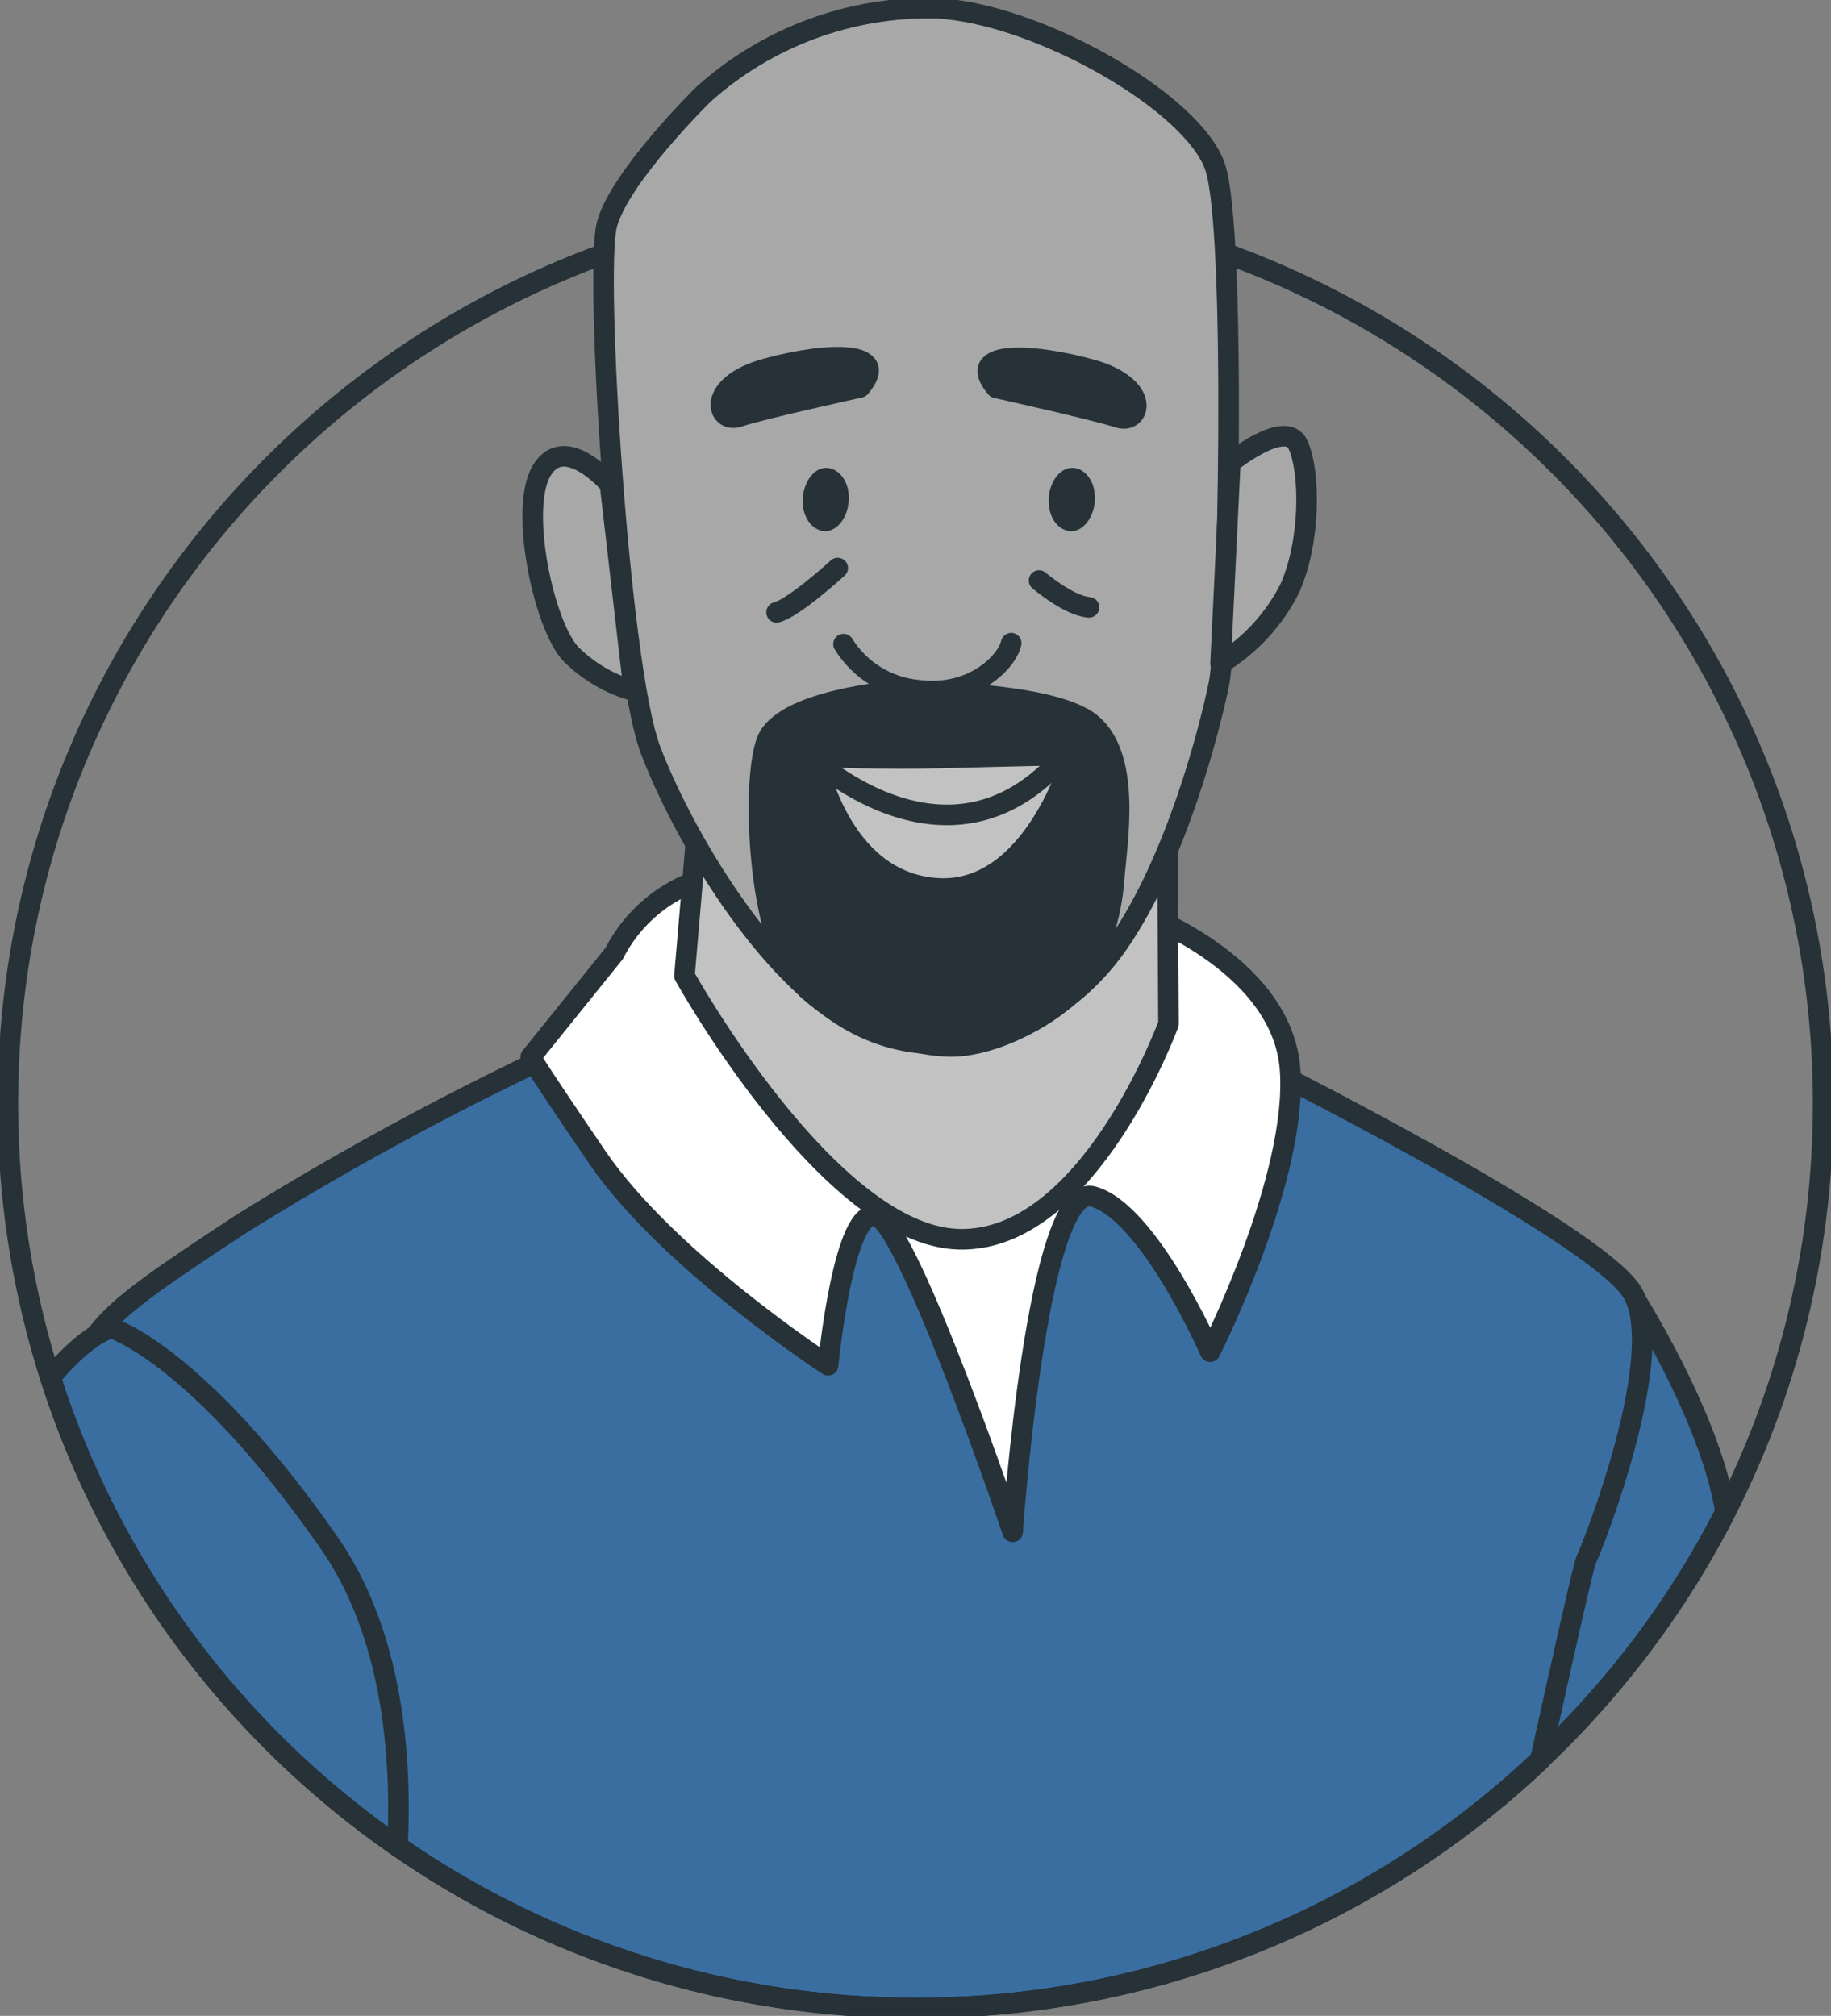 <svg width="89" height="98" viewBox="0 0 89 98" fill="none" xmlns="http://www.w3.org/2000/svg">
<rect x="0" y="0" width="89" height="98" fill="#808080" stroke="none"/>
<g clip-path="url(#clip0_4272_1313)">
<path d="M83.874 73.5C83.11 68.757 79.29 62.841 79.29 62.841C79.29 62.841 77.624 64.927 77.418 65.925C77.212 66.922 72.414 77.649 70.963 86.161C70.795 87.181 70.68 88.133 70.619 89.024C76.189 84.948 80.728 79.632 83.874 73.5Z" fill="#3A6EA1" stroke="#263238" stroke-linecap="round" stroke-linejoin="round"/>
<path d="M44.5 97.619C55.801 97.643 66.677 93.327 74.867 85.567C75.929 80.748 76.991 76.005 77.113 75.792C77.358 75.35 81.124 65.826 79.352 62.849C77.579 59.872 60.627 51.429 60.627 51.429L53.92 48.3C53.92 48.3 32.743 48.802 31.918 49C24.933 51.969 18.19 55.474 11.75 59.484C4.301 64.371 4.408 64.531 3.079 68.764C6.187 77.223 11.826 84.526 19.234 89.687C26.642 94.847 35.462 97.617 44.5 97.619Z" fill="#3A6EA1" stroke="#263238" stroke-linecap="round" stroke-linejoin="round"/>
<path d="M44.5 97.619C68.866 97.619 88.618 77.934 88.618 53.652C88.618 29.369 68.866 9.684 44.5 9.684C20.134 9.684 0.382 29.369 0.382 53.652C0.382 77.934 20.134 97.619 44.5 97.619Z" stroke="#263238" stroke-linecap="round" stroke-linejoin="round"/>
<path d="M35.966 42.392C34.688 42.458 33.451 42.859 32.378 43.554C31.305 44.249 30.434 45.214 29.855 46.35L25.798 51.383C25.798 51.383 25.592 51.208 29.022 56.248C32.452 61.288 40.252 66.374 40.252 66.374C40.252 66.374 41.016 58.502 42.628 59.133C44.24 59.765 49.221 74.467 49.221 74.467C49.221 74.467 50.405 57.42 53.125 58.166C55.844 58.913 58.824 65.712 58.824 65.712C58.824 65.712 63.109 57.238 62.705 51.969C62.3 46.701 55.065 44.219 55.065 44.219C55.065 44.219 43.048 42.079 35.966 42.392Z" fill="white" stroke="#263238" stroke-linecap="round" stroke-linejoin="round"/>
<path d="M56.723 37.709L56.799 49.769C56.799 49.769 52.918 60.42 46.6 60.245C40.283 60.07 33.27 47.439 33.27 47.439L34.033 38.509L56.723 37.709Z" fill="#C2C2C2" stroke="#263238" stroke-linecap="round" stroke-linejoin="round"/>
<path d="M34.202 4.576C34.202 4.576 30.1 8.596 29.496 10.933C28.893 13.27 30.092 32.403 31.612 36.438C33.133 40.473 37.22 47.508 41.681 49.807C46.143 52.106 51.498 49.997 54.347 45.879C57.197 41.76 58.801 35.433 59.252 33.233C59.703 31.032 60.1 11.314 59.076 8.154C58.053 4.994 50.421 0.632 45.486 0.396C41.328 0.31 37.294 1.804 34.202 4.576Z" fill="#A8A8A8" stroke="#263238" stroke-linecap="round" stroke-linejoin="round"/>
<path d="M41.001 31.314C41.39 31.94 41.92 32.468 42.548 32.856C43.176 33.245 43.886 33.483 44.622 33.552C47.265 33.895 48.938 32.197 49.152 31.268" stroke="#263238" stroke-linecap="round" stroke-linejoin="round"/>
<path d="M41.803 18.836C41.803 18.836 36.967 19.894 35.906 20.259C34.844 20.625 34.24 18.737 37.273 17.914C40.306 17.092 43.354 17.039 41.803 18.836Z" fill="#263238" stroke="#263238" stroke-linecap="round" stroke-linejoin="round"/>
<path d="M48.426 18.858C48.426 18.858 53.262 19.932 54.355 20.297C55.447 20.663 56.02 18.775 52.995 17.953C49.969 17.13 46.876 17.062 48.426 18.858Z" fill="#263238" stroke="#263238" stroke-linecap="round" stroke-linejoin="round"/>
<path d="M41.253 24.37C41.192 25.216 40.634 25.893 40.023 25.817C39.412 25.741 38.954 25.056 39.023 24.195C39.091 23.335 39.641 22.673 40.252 22.749C40.864 22.825 41.322 23.526 41.253 24.37Z" fill="#263238"/>
<path d="M53.217 24.37C53.148 25.216 52.598 25.893 51.979 25.817C51.36 25.741 50.917 25.056 50.978 24.195C51.039 23.335 51.597 22.673 52.216 22.749C52.835 22.825 53.278 23.526 53.217 24.37Z" fill="#263238"/>
<path d="M43.491 33.598C43.491 33.598 37.983 34.017 37.258 36.057C36.532 38.098 36.876 44.714 38.38 47.066C39.885 49.419 43.988 50.873 46.234 50.873C48.48 50.873 51.421 49.167 52.345 47.98C53.39 46.438 54.012 44.651 54.148 42.795C54.286 40.991 55.027 36.841 53.048 35.182C51.07 33.522 43.491 33.598 43.491 33.598Z" fill="#263238" stroke="#263238" stroke-linecap="round" stroke-linejoin="round"/>
<path d="M52.154 36.697C52.154 36.697 48.503 36.773 45.829 36.849C43.155 36.925 39.656 36.796 39.656 36.796C39.656 36.796 40.733 42.818 45.485 43.183C50.237 43.549 52.154 36.697 52.154 36.697Z" fill="#C2C2C2" stroke="#263238" stroke-linecap="round" stroke-linejoin="round"/>
<path d="M39.122 36.544C39.122 36.544 46.295 43.594 52.04 36.339" stroke="#263238" stroke-linecap="round" stroke-linejoin="round"/>
<path d="M40.719 27.614C40.719 27.614 38.603 29.555 37.747 29.768" stroke="#263238" stroke-linecap="round" stroke-linejoin="round"/>
<path d="M50.505 28.223C50.505 28.223 51.956 29.456 52.934 29.525" stroke="#263238" stroke-linecap="round" stroke-linejoin="round"/>
<path d="M29.649 23.548C29.649 23.548 27.456 20.998 26.333 22.871C25.21 24.744 26.448 30.446 27.754 31.801C28.601 32.648 29.654 33.262 30.81 33.583L29.649 23.548Z" fill="#A8A8A8" stroke="#263238" stroke-linecap="round" stroke-linejoin="round"/>
<path d="M59.802 22.49C59.802 22.49 62.498 20.32 63.094 21.622C63.69 22.924 63.721 26.289 62.697 28.596C61.938 30.105 60.771 31.374 59.328 32.258L59.802 22.49Z" fill="#A8A8A8" stroke="#263238" stroke-linecap="round" stroke-linejoin="round"/>
<path d="M19.32 89.747C19.58 84.456 18.785 79.02 16.012 75.023C9.633 65.849 5.416 64.562 5.416 64.562C5.416 64.562 4.278 64.775 2.46 66.968C5.41 76.204 11.337 84.211 19.32 89.747Z" fill="#3A6EA1" stroke="#263238" stroke-linecap="round" stroke-linejoin="round"/>
</g>
<defs>
<clipPath id="clip0_4272_1313">
<rect width="89" height="98" fill="white"/>
</clipPath>
</defs>
</svg>
